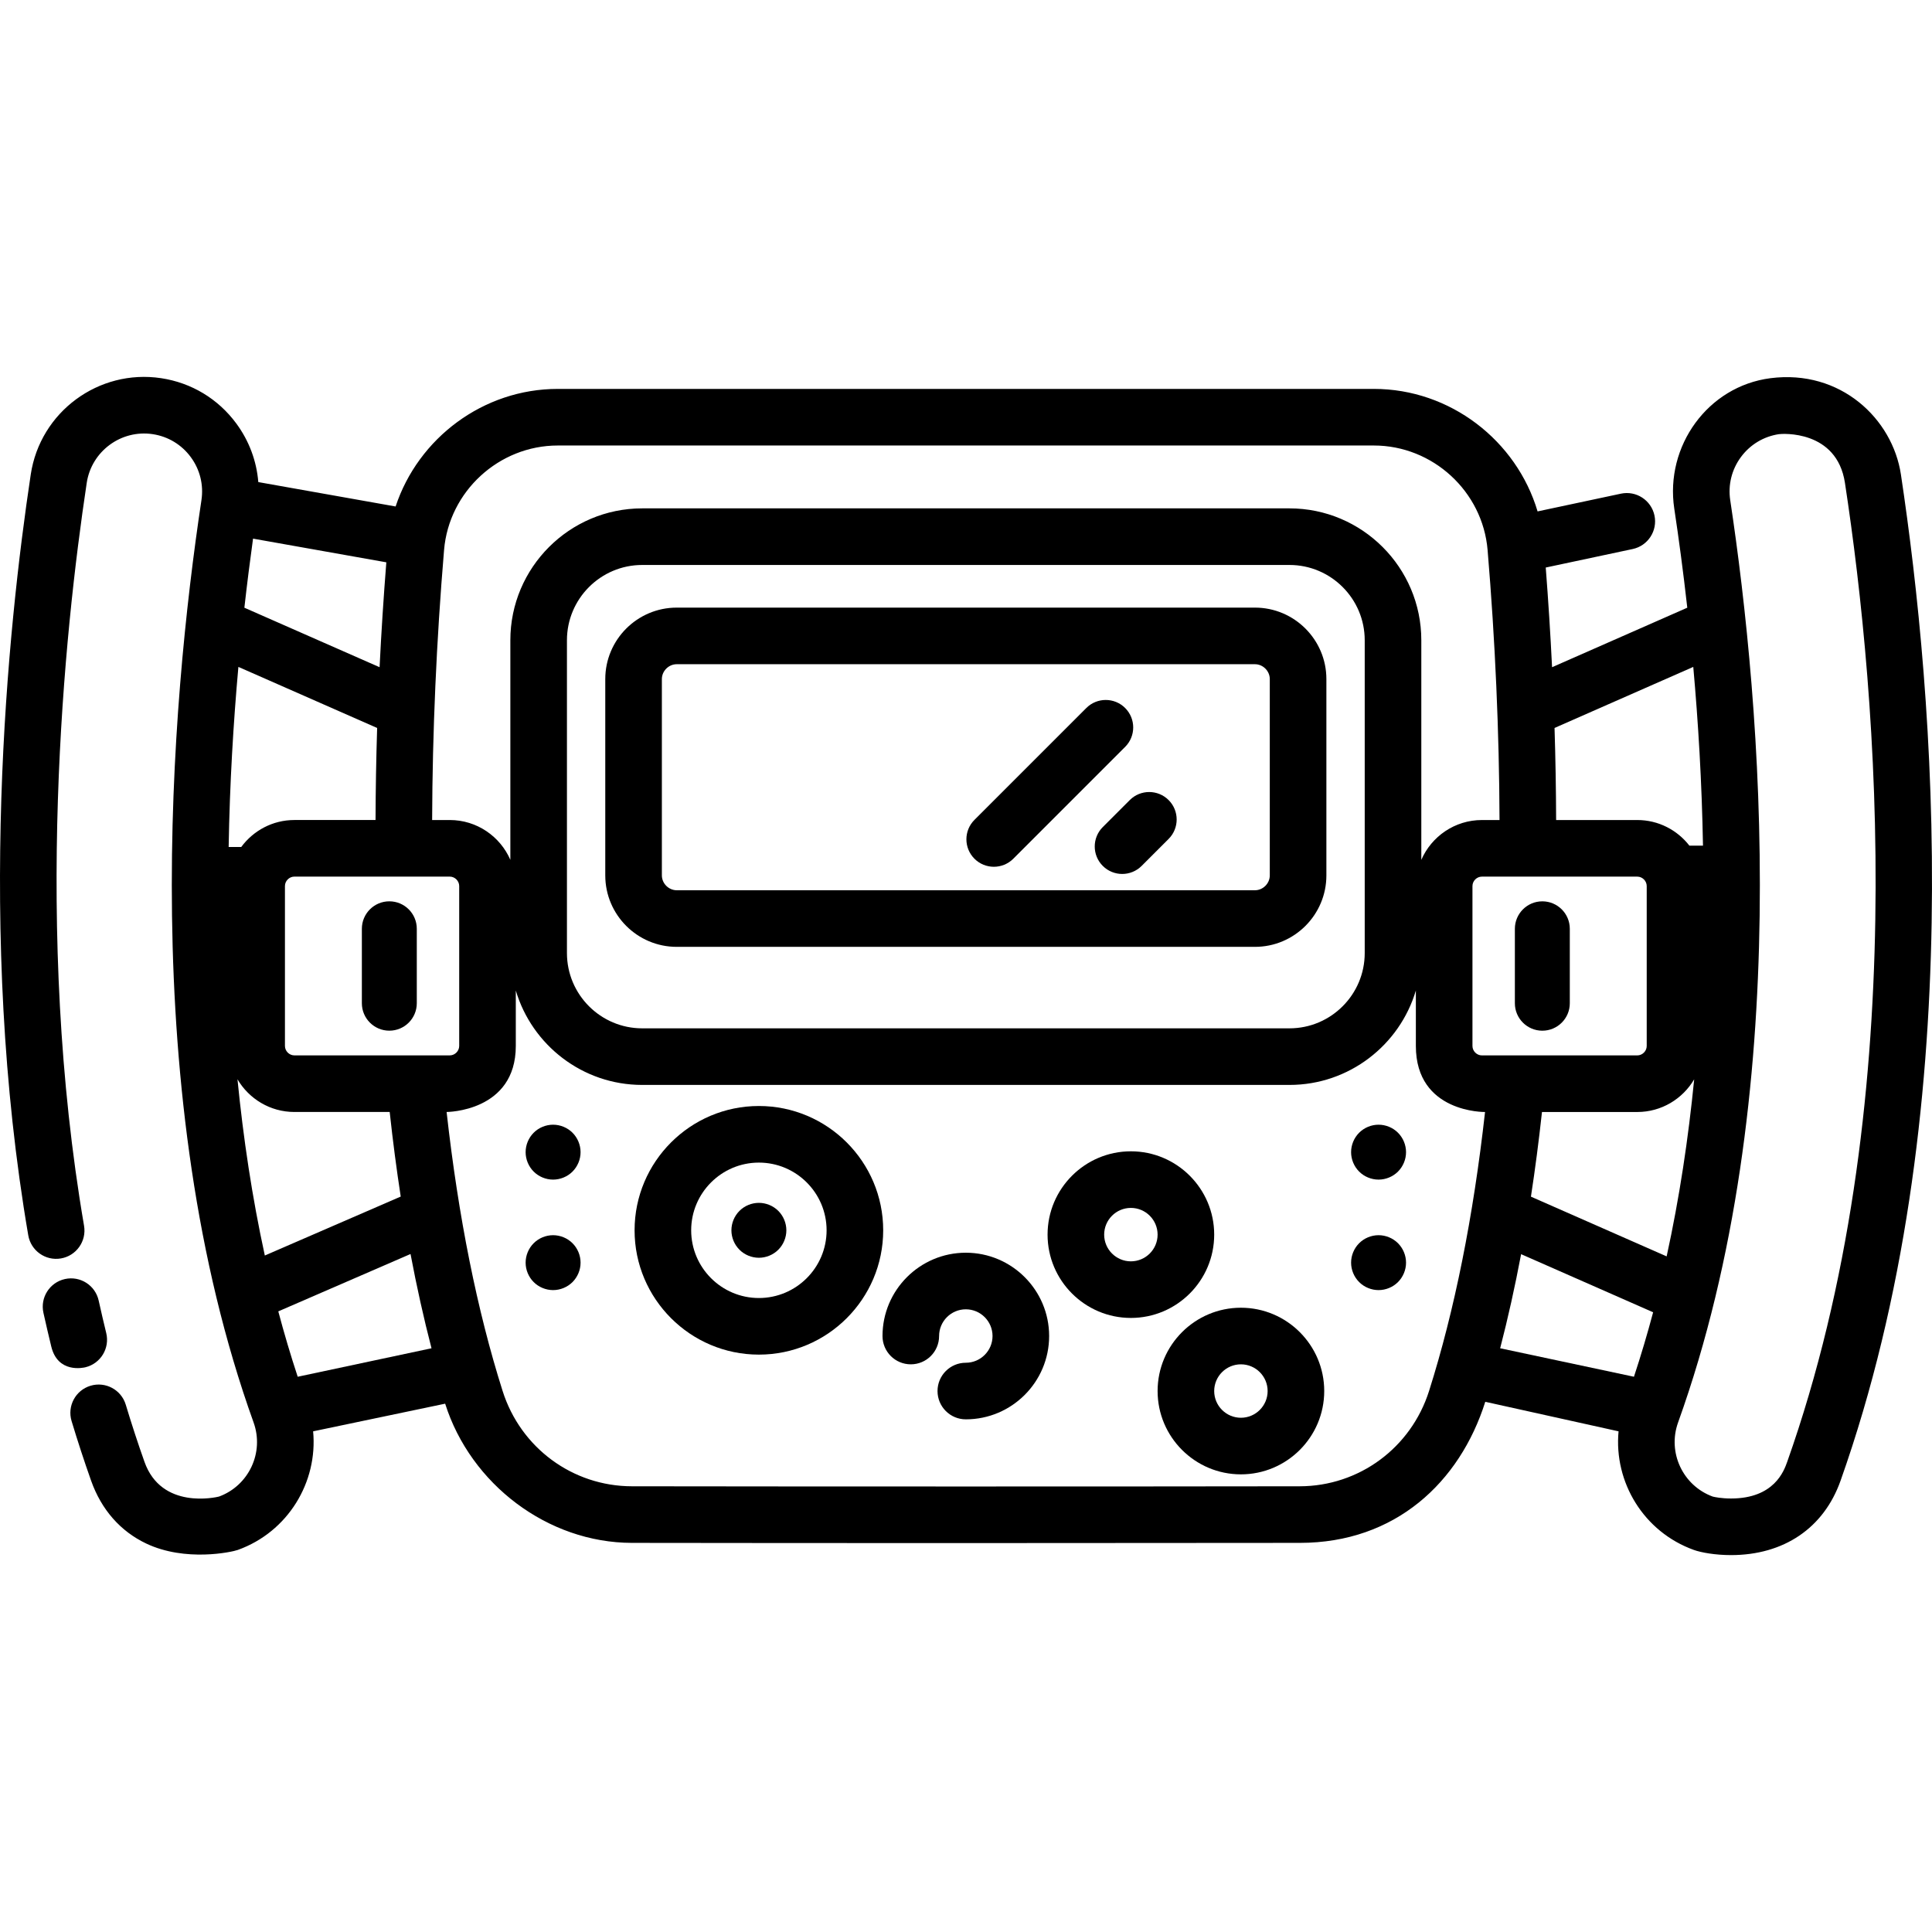 <?xml version="1.0" encoding="iso-8859-1"?>
<!-- Generator: Adobe Illustrator 19.0.0, SVG Export Plug-In . SVG Version: 6.00 Build 0)  -->
<svg version="1.1" id="Layer_1" xmlns="http://www.w3.org/2000/svg" xmlns:xlink="http://www.w3.org/1999/xlink" x="0px" y="0px"
	 viewBox="0 0 512 512" style="enable-background:new 0 0 512 512;" xml:space="preserve">
<g>
	<g>
		<path d="M503.759,125.726c-2.222-14.734-15.988-27.881-34.558-25.502c-16.61,2.128-27.999,17.999-25.502,34.558
			c1.173,7.776,2.365,16.607,3.45,26.266l-35.834,15.77c-0.43-8.768-0.991-17.581-1.676-26.414l23.039-4.905
			c4.051-0.862,6.636-4.846,5.774-8.896c-0.862-4.051-4.848-6.638-8.896-5.774l-22.08,4.701
			c-5.587-18.781-23.15-32.465-43.377-32.465H147.812c-19.754,0-36.973,13.051-42.971,31.157l-36.389-6.466
			c-0.449-5.573-2.432-10.925-5.835-15.536c-4.817-6.527-11.887-10.788-19.909-11.997c-16.565-2.5-32.061,8.945-34.557,25.502
			c-6.157,40.84-14.432,121.342-0.661,201.648c0.7,4.083,4.576,6.826,8.659,6.125c4.083-0.7,6.825-4.577,6.125-8.659
			c-13.416-78.233-5.314-156.929,0.71-196.875c1.264-8.38,9.109-14.17,17.491-12.908c4.061,0.612,7.638,2.769,10.076,6.073
			c2.438,3.304,3.443,7.358,2.832,11.419c-8.169,54.179-17.237,157.978,13.823,244.429c2.854,7.945-1.259,16.728-9.172,19.629
			c-0.796,0.201-15.234,3.539-19.747-9.202c-1.745-4.925-3.414-10.021-4.961-15.15c-1.196-3.965-5.38-6.211-9.346-5.014
			c-3.965,1.196-6.209,5.381-5.014,9.346c1.615,5.354,3.359,10.677,5.182,15.825c2.708,7.644,7.757,13.398,14.6,16.645
			c10.392,4.933,22.692,2.263,24.262,1.699c13.311-4.783,21.239-17.96,19.969-31.436l34.989-7.327
			c6.76,21.342,27.196,36.852,49.473,36.888c22.749,0.037,55.633,0.055,88.516,0.055c32.883,0,65.766-0.055,88.515-0.055
			c25.309,0,42.38-16.046,49.14-37.388l35.322,7.827c-1.27,13.476,6.657,26.654,19.969,31.437c1.889,0.678,5.657,1.363,9.819,1.363
			c0.001,0,0,0,0.001,0c14.019,0,24.604-7.183,29.04-19.708C522.068,295.574,512.51,183.76,503.759,125.726z M448.734,176.738
			c1.308,14.572,2.279,30.55,2.574,47.369h-3.601c-3.204-4.123-8.195-6.791-13.81-6.791h-21.509
			c-0.028-8.064-0.163-16.2-0.42-24.398L448.734,176.738z M117.682,145.753c1.302-15.526,14.537-27.688,30.13-27.688h216.287
			c15.594,0,28.829,12.162,30.13,27.688c2.025,24.152,3.078,48.191,3.161,71.564h-4.672c-7.181,0-13.36,4.352-16.054,10.554v-58.203
			c0-19.269-15.676-34.944-34.943-34.944H170.191c-19.269,0-34.943,15.676-34.943,34.944v58.199
			c-2.694-6.203-8.872-10.554-16.054-10.554h-4.674C114.602,193.95,115.656,169.918,117.682,145.753z M361.664,169.668v82.906
			c0,10.998-8.947,19.945-19.945,19.945H170.191c-10.998,0-19.945-8.947-19.945-19.945v-82.906c0-10.998,8.947-19.945,19.945-19.945
			H341.72C352.717,149.722,361.664,158.671,361.664,169.668z M67.06,142.743l35.321,6.276c-0.735,9.299-1.334,18.575-1.787,27.799
			l-35.832-15.769C65.493,154.548,66.271,148.422,67.06,142.743z M63.176,176.737l36.77,16.182
			c-0.257,8.196-0.397,16.332-0.425,24.393H78.013c-5.774,0-10.887,2.823-14.076,7.146h-3.341
			C60.883,207.51,61.859,191.411,63.176,176.737z M62.935,286.023c3.044,5.174,8.654,8.663,15.079,8.663h25.258
			c0.834,7.685,1.81,15.161,2.924,22.417l-36.014,15.622C66.812,317.274,64.469,301.585,62.935,286.023z M78.896,364.853
			c-1.884-5.711-3.596-11.492-5.145-17.327l35.044-15.201c1.641,8.693,3.496,17.028,5.56,24.98L78.896,364.853z M78.013,279.688
			c-1.355,0-2.5-1.145-2.5-2.5v-42.378c0-1.355,1.145-2.5,2.5-2.5h41.18c1.355,0,2.5,1.145,2.5,2.5v42.378
			c0,1.355-1.145,2.5-2.5,2.5H78.013z M378.72,368.61c-4.78,15.09-18.553,25.246-34.272,25.271
			c-45.486,0.073-131.498,0.073-176.984,0c-15.72-0.025-29.493-10.181-34.272-25.271c-6.746-21.298-11.73-46.143-14.836-73.922
			c0,0,18.337-0.024,18.337-17.499V262.5c4.289,14.447,17.679,25.017,33.498,25.017H341.72c15.82,0,29.21-10.571,33.498-25.017
			v14.693c0,17.804,18.334,17.499,18.334,17.499C390.446,322.468,385.466,347.311,378.72,368.61z M392.717,279.693
			c-1.355,0-2.5-1.145-2.5-2.5v-42.378c0-1.355,1.145-2.5,2.5-2.5h41.18c1.355,0,2.5,1.145,2.5,2.5v42.378
			c0,1.355-1.145,2.5-2.5,2.5H392.717z M433.014,364.852l-35.458-7.548c2.061-7.939,3.914-16.259,5.553-24.938l34.988,15.398
			C436.564,353.518,434.872,359.219,433.014,364.852z M405.713,317.125c1.115-7.261,2.092-14.742,2.928-22.433h25.256
			c6.424,0,12.034-3.49,15.078-8.662c-1.541,15.637-3.9,31.401-7.297,46.923L405.713,317.125z M473.627,387.402
			c-0.852,2.404-3.443,9.717-14.904,9.717c-2.497,0-4.376-0.386-4.835-0.511c-7.919-2.899-12.037-11.684-9.182-19.631
			c31.06-86.451,21.992-190.25,13.823-244.429c-0.612-4.061,0.394-8.115,2.832-11.419s6.017-5.46,10.076-6.072
			c0.769-0.116,15.335-1.212,17.492,12.907C497.578,184.594,506.841,293.642,473.627,387.402z"/>
	</g>
</g>
<g>
	<g>
		<path d="M28.153,353.271c-0.687-2.81-1.36-5.706-2.002-8.608c-0.894-4.045-4.897-6.599-8.94-5.705
			c-4.044,0.894-6.599,4.897-5.705,8.94c0.666,3.012,1.375,6.016,2.078,8.935c1.723,7.158,8.467,5.649,9.065,5.503
			C26.673,361.353,29.137,357.294,28.153,353.271z"/>
	</g>
</g>
<g>
	<g>
		<path d="M332.572,161.025H179.339c-10.44,0-18.935,8.494-18.935,18.936v52.03c0,10.44,8.494,18.935,18.935,18.935h153.232
			c10.44,0,18.935-8.494,18.935-18.935v-52.03C351.506,169.52,343.012,161.025,332.572,161.025z M336.507,231.99
			c0,2.134-1.802,3.936-3.936,3.936H179.339c-2.134,0-3.936-1.802-3.936-3.936v-52.03c0-2.134,1.802-3.937,3.936-3.937h153.232
			c2.134,0,3.936,1.803,3.936,3.937V231.99z"/>
	</g>
</g>
<g>
	<g>
		<path d="M201.113,293.102c-18.165,0-32.942,14.778-32.942,32.943s14.778,32.943,32.942,32.943
			c18.165,0,32.943-14.778,32.943-32.943S219.277,293.102,201.113,293.102z M201.113,343.989c-9.894,0-17.944-8.049-17.944-17.944
			s8.049-17.944,17.944-17.944c9.894,0,17.944,8.049,17.944,17.944S211.007,343.989,201.113,343.989z"/>
	</g>
</g>
<g>
	<g>
		<path d="M299.695,305.109c-12.175,0-22.079,9.904-22.079,22.079c0,12.175,9.904,22.079,22.079,22.079s22.079-9.904,22.079-22.079
			C321.775,315.013,311.87,305.109,299.695,305.109z M299.695,334.269c-3.904,0-7.08-3.177-7.08-7.08s3.177-7.08,7.08-7.08
			c3.904,0,7.081,3.177,7.081,7.08S303.599,334.269,299.695,334.269z"/>
	</g>
</g>
<g>
	<g>
		<path d="M255.952,331.982c-12.174,0-22.079,9.904-22.079,22.079c0,4.142,3.358,7.499,7.499,7.499c4.142,0,7.499-3.358,7.499-7.499
			c0-3.904,3.176-7.081,7.08-7.081c3.904,0,7.081,3.176,7.081,7.081c0,3.905-3.177,7.08-7.08,7.08c-4.142,0-7.499,3.358-7.499,7.499
			c0,4.142,3.358,7.499,7.499,7.499c12.175,0,22.079-9.904,22.079-22.079C278.031,341.887,268.127,331.982,255.952,331.982z"/>
	</g>
</g>
<g>
	<g>
		<path d="M328.855,346.561c-12.175,0-22.079,9.904-22.079,22.079s9.904,22.079,22.079,22.079c12.175,0,22.079-9.904,22.079-22.079
			S341.03,346.561,328.855,346.561z M328.855,375.721c-3.904,0-7.081-3.177-7.081-7.08s3.177-7.08,7.081-7.08
			c3.904,0,7.08,3.177,7.08,7.08S332.759,375.721,328.855,375.721z"/>
	</g>
</g>
<g>
	<g>
		<path d="M103.176,238.859c-4.021,0-7.279,3.26-7.279,7.279v19.723c0,4.021,3.26,7.279,7.279,7.279c4.02,0,7.279-3.26,7.279-7.279
			v-19.723C110.456,242.118,107.197,238.859,103.176,238.859z"/>
	</g>
</g>
<g>
	<g>
		<path d="M408.735,238.863c-4.02,0-7.279,3.26-7.279,7.279v19.724c-0.001,4.021,3.259,7.279,7.279,7.279s7.279-3.26,7.279-7.279
			v-19.724C416.014,242.121,412.755,238.863,408.735,238.863z"/>
	</g>
</g>
<g>
	<g>
		<path d="M298.179,187.63c-2.843-2.843-7.452-2.843-10.295,0l-29.645,29.646c-2.843,2.843-2.843,7.452,0,10.295
			c1.422,1.421,3.285,2.132,5.148,2.132c1.863,0,3.726-0.711,5.148-2.132l29.645-29.646
			C301.022,195.083,301.022,190.473,298.179,187.63z"/>
	</g>
</g>
<g>
	<g>
		<path d="M309.696,212.028c-2.843-2.843-7.452-2.843-10.295,0l-7.152,7.152c-2.843,2.843-2.843,7.452,0,10.295
			c1.422,1.421,3.285,2.132,5.148,2.132s3.726-0.711,5.148-2.132l7.152-7.152C312.539,219.48,312.539,214.87,309.696,212.028z"/>
	</g>
</g>
<g>
	<g>
		<path d="M151.721,329.466c-1.35-1.35-3.233-2.126-5.145-2.126c-1.922,0-3.796,0.777-5.145,2.126
			c-1.359,1.358-2.135,3.232-2.135,5.154c0,1.912,0.776,3.786,2.135,5.145c1.349,1.35,3.233,2.126,5.145,2.126
			s3.795-0.776,5.145-2.126c1.359-1.359,2.136-3.233,2.136-5.145C153.857,332.698,153.08,330.825,151.721,329.466z"/>
	</g>
</g>
<g>
	<g>
		<path d="M206.257,320.895c-1.35-1.35-3.233-2.126-5.145-2.126c-1.922,0-3.796,0.777-5.145,2.126
			c-1.359,1.358-2.135,3.232-2.135,5.154c0,1.912,0.776,3.786,2.135,5.145c1.349,1.35,3.233,2.126,5.145,2.126
			s3.795-0.776,5.145-2.126c1.359-1.359,2.136-3.233,2.136-5.145C208.393,324.128,207.616,322.254,206.257,320.895z"/>
	</g>
</g>
<g>
	<g>
		<path d="M151.721,300.184c-1.35-1.35-3.233-2.126-5.145-2.126c-1.922,0-3.796,0.777-5.145,2.126
			c-1.359,1.358-2.135,3.232-2.135,5.154c0,1.912,0.776,3.786,2.135,5.145c1.349,1.35,3.233,2.126,5.145,2.126
			s3.795-0.776,5.145-2.126c1.359-1.359,2.136-3.233,2.136-5.145C153.857,303.417,153.08,301.543,151.721,300.184z"/>
	</g>
</g>
<g>
	<g>
		<path d="M370.479,329.466c-1.35-1.35-3.233-2.126-5.145-2.126c-1.922,0-3.796,0.777-5.145,2.126
			c-1.359,1.358-2.135,3.232-2.135,5.154c0,1.912,0.776,3.786,2.135,5.145c1.349,1.35,3.232,2.126,5.145,2.126
			c1.912,0,3.795-0.776,5.145-2.126c1.359-1.359,2.136-3.233,2.136-5.145C372.615,332.698,371.838,330.825,370.479,329.466z"/>
	</g>
</g>
<g>
	<g>
		<path d="M370.479,300.184c-1.35-1.35-3.233-2.126-5.145-2.126c-1.922,0-3.796,0.777-5.145,2.126
			c-1.359,1.358-2.135,3.232-2.135,5.154c0,1.912,0.776,3.786,2.135,5.145c1.349,1.35,3.232,2.126,5.145,2.126
			c1.912,0,3.795-0.776,5.145-2.126c1.359-1.359,2.136-3.233,2.136-5.145C372.615,303.417,371.838,301.543,370.479,300.184z"/>
	</g>
</g>
<g>
</g>
<g>
</g>
<g>
</g>
<g>
</g>
<g>
</g>
<g>
</g>
<g>
</g>
<g>
</g>
<g>
</g>
<g>
</g>
<g>
</g>
<g>
</g>
<g>
</g>
<g>
</g>
<g>
</g>
</svg>
